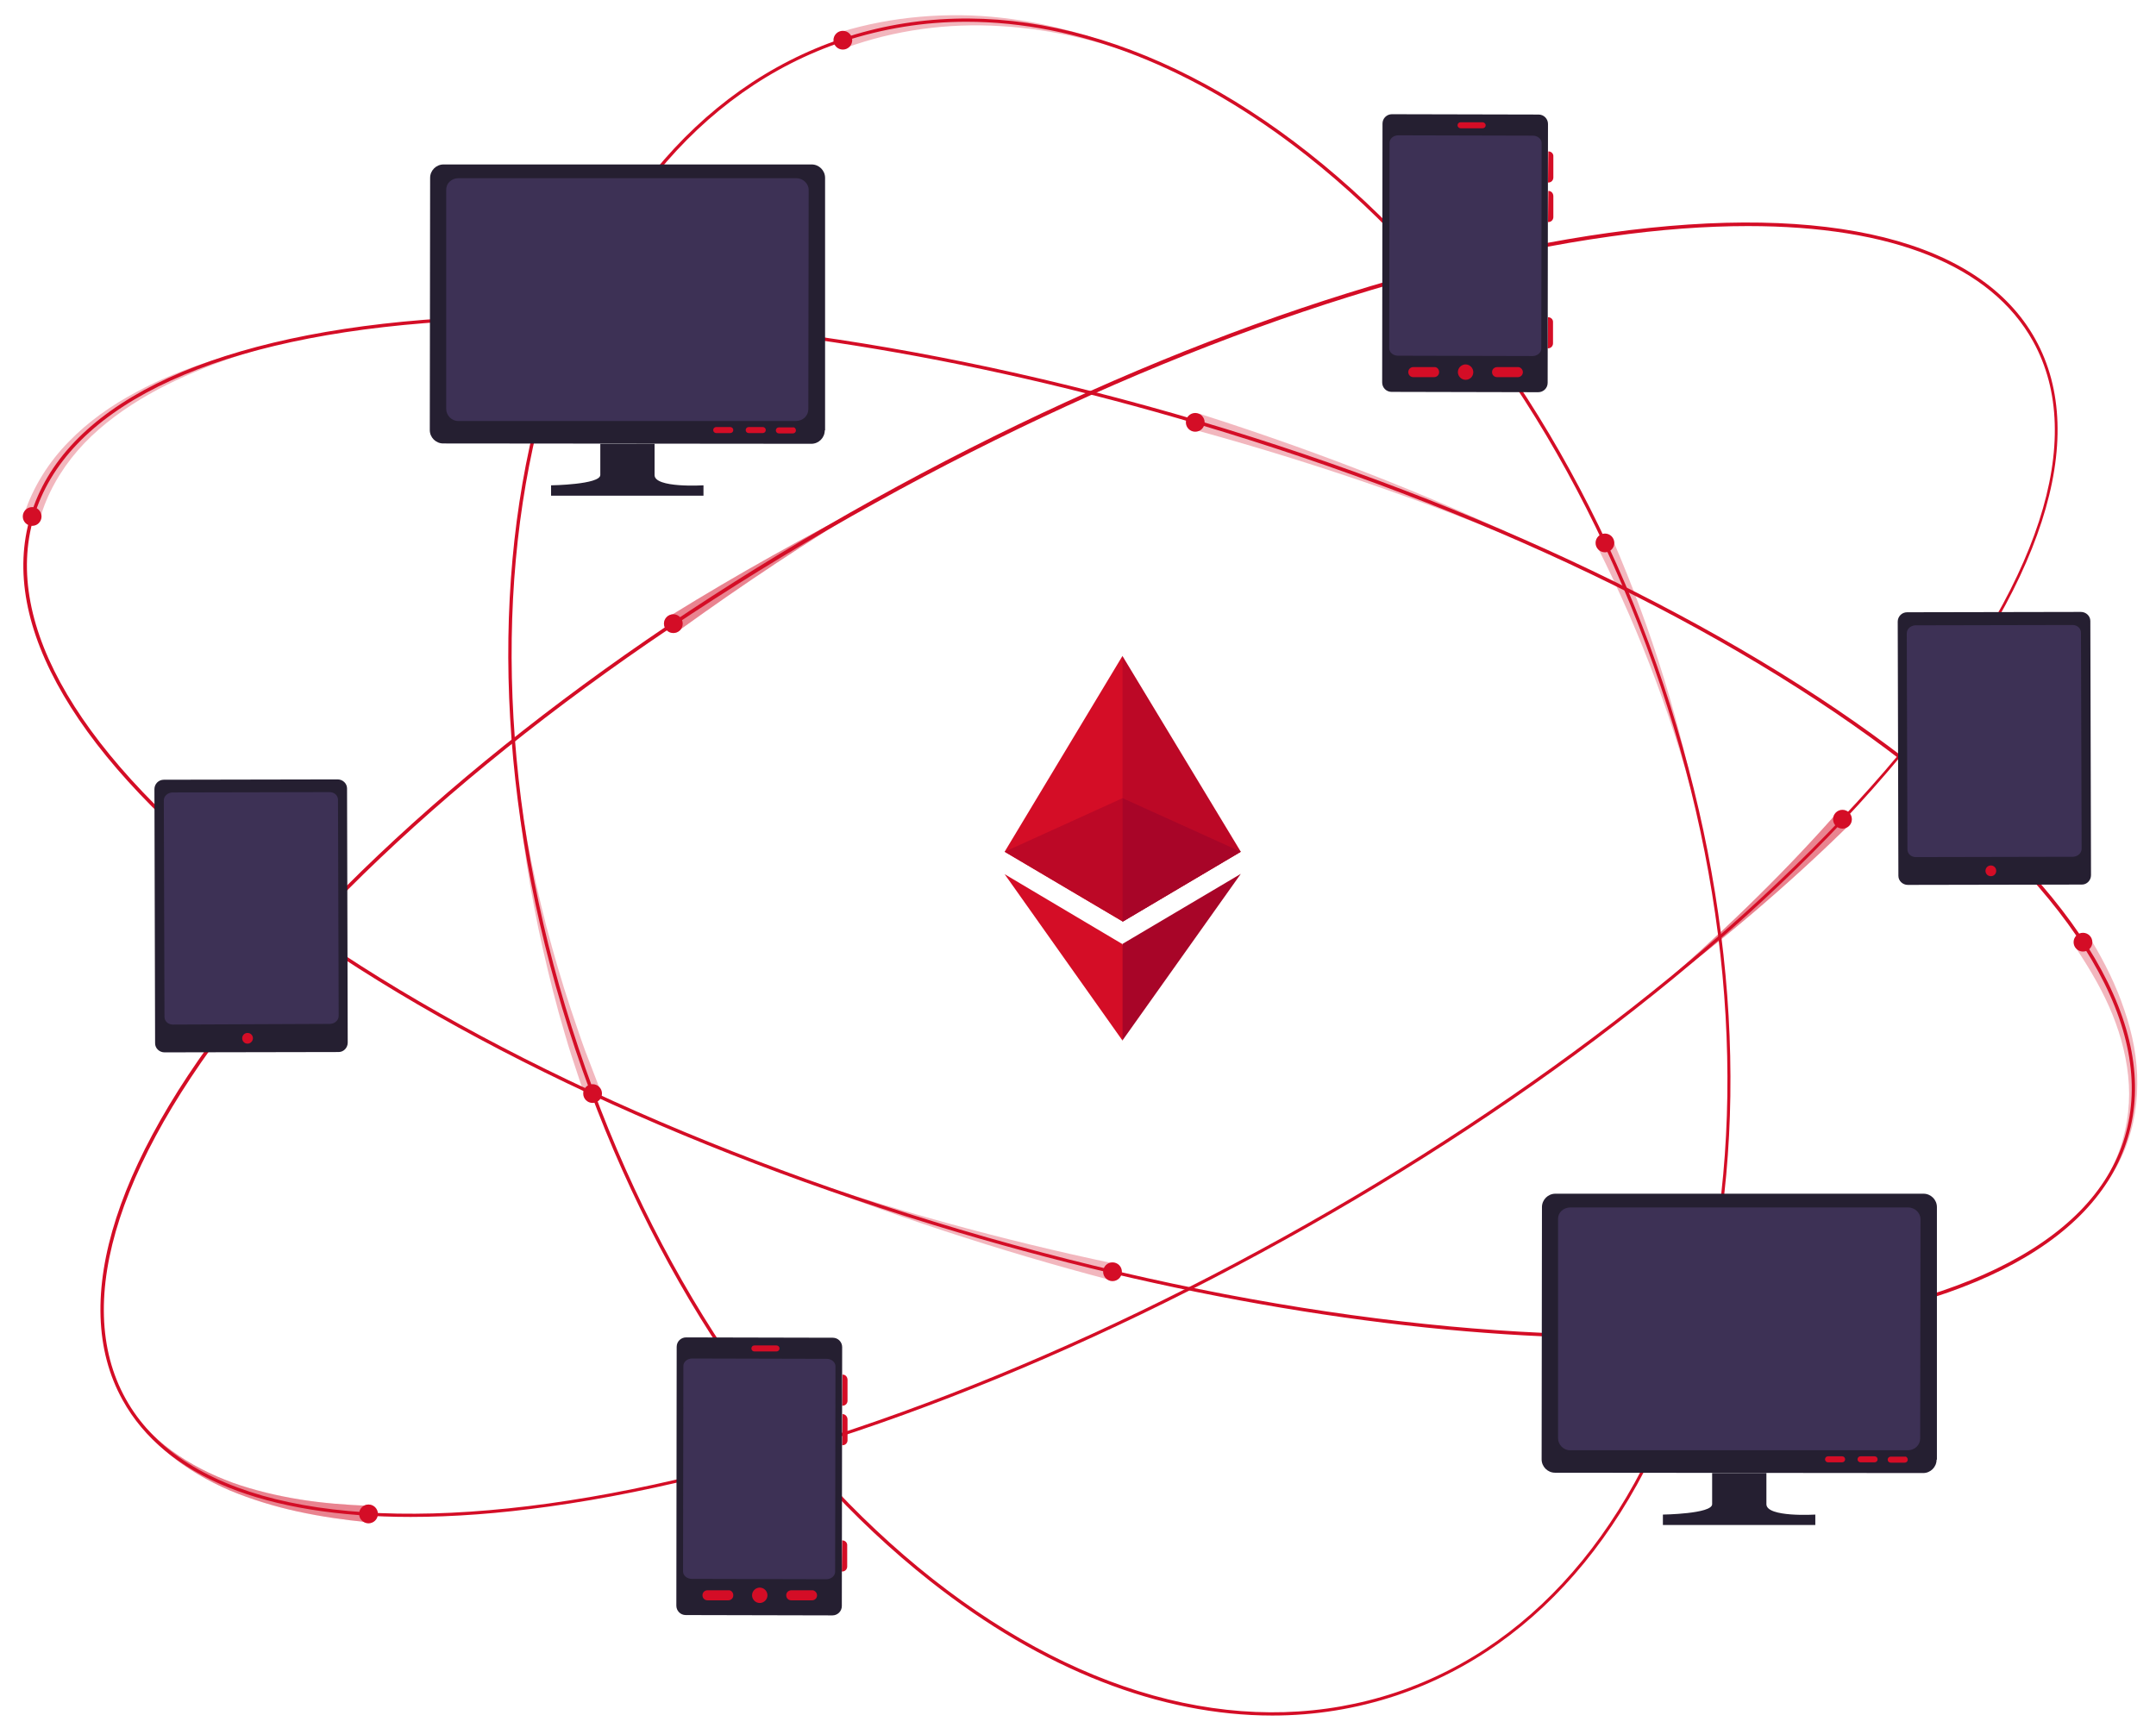 <?xml version="1.0" encoding="utf-8"?>
<!-- Generator: Adobe Illustrator 23.0.0, SVG Export Plug-In . SVG Version: 6.00 Build 0)  -->
<svg version="1.1" id="Layer_1" xmlns="http://www.w3.org/2000/svg" xmlns:xlink="http://www.w3.org/1999/xlink" x="0px" y="0px"
	 viewBox="0 0 643.6 517.7" style="enable-background:new 0 0 643.6 517.7;" xml:space="preserve">
<style type="text/css">
	.st0{fill:#D40D26;}
	.st1{fill:#BC0826;}
	.st2{fill:#A80528;}
	.st3{opacity:0.3;}
	.st4{fill:#251F31;}
	.st5{fill:#3D3155;}
</style>
<g>
	<g>
		<g>
			<path class="st0" d="M299.9,254.3l35.2,20.8l8.3-30.6l-8.3-48.7L299.9,254.3z"/>
		</g>
	</g>
	<g>
		<g>
			<polygon class="st1" points="335.1,195.9 335.1,275.2 370.4,254.3 			"/>
		</g>
	</g>
	<g>
		<g>
			<path class="st1" d="M335.1,238.3l-35.2,16l35.2,20.8l35.2-20.8L335.1,238.3z"/>
		</g>
	</g>
	<g>
		<g>
			<path class="st0" d="M299.9,261l35.2,49.7l2.5-16.1l-2.5-12.7L299.9,261z"/>
		</g>
	</g>
	<g>
		<path class="st2" d="M335.1,281.8v28.8l35.3-49.7L335.1,281.8z"/>
	</g>
	<polygon class="st2" points="335.1,238.3 335.1,275.2 370.4,254.3 	"/>
	<g>
		<path class="st0" d="M122.6,452.9c-43.3,0-73.3-11.9-86-34.9c-16.4-29.6-2.1-73.9,40.4-124.7c42.4-50.7,107.6-101.9,183.8-144.2
			c76.2-42.3,154.2-70.5,219.6-79.6c65.6-9.1,110.8,2.2,127.2,31.8c16.4,29.6,2.1,73.9-40.4,124.7C525,276.8,459.7,328,383.5,370.2
			c-76.2,42.3-154.2,70.5-219.6,79.6C149,451.9,135.2,452.9,122.6,452.9z M521.8,67.5c-12.6,0-26.3,1-41.1,3.1
			c-65.3,9.1-143.2,37.3-219.3,79.5C185.2,192.2,120.1,243.4,77.8,294c-42.2,50.5-56.5,94.4-40.3,123.6
			c16.2,29.2,61,40.3,126.2,31.3c65.3-9.1,143.2-37.3,219.3-79.5c76.1-42.2,141.3-93.3,183.6-143.9c42.2-50.5,56.5-94.4,40.3-123.6
			C594.3,79.2,564.7,67.5,521.8,67.5z"/>
	</g>
	<g class="st3">
		<path class="st0" d="M551,247.3c-18.1,17.7-37.4,34-57.6,49.1c19.1-16.4,37.3-33.8,53.9-52.5c0.9-1,2.5-1.1,3.5-0.2
			c1,0.9,1.1,2.5,0.2,3.5C551.1,247.2,551.1,247.2,551,247.3z"/>
		<path class="st0" d="M200.5,183.6c19.7-12.2,40-23.5,60.6-34c-19.8,11.9-39.1,24.7-57.8,38.2c-1.1,0.8-2.7,0.6-3.5-0.6
			c-0.8-1.1-0.6-2.7,0.6-3.5C200.4,183.7,200.5,183.6,200.5,183.6z"/>
		<path class="st0" d="M109.9,454.5c-7.1-0.7-14.1-1.7-21-3.2c-6.9-1.5-13.8-3.6-20.3-6.3c-6.5-2.8-12.7-6.4-18.2-10.9
			c-5.4-4.5-10-10-13.3-16.3c3.6,6,8.5,11.2,14.1,15.3c5.6,4.1,11.8,7.2,18.3,9.6c6.5,2.3,13.3,3.9,20.1,5
			c6.8,1.1,13.7,1.6,20.6,1.9l0,0c1.4,0,2.5,1.2,2.4,2.6c0,1.4-1.2,2.5-2.6,2.4C110,454.5,109.9,454.5,109.9,454.5z"/>
		<circle class="st0" cx="201" cy="186.2" r="2.8"/>
		<circle class="st0" cx="110" cy="452" r="2.8"/>
		<circle class="st0" cx="550" cy="244.6" r="2.8"/>
	</g>
	<g>
		<path class="st0" d="M483.5,399.5c-59.1,0-127.7-10.9-197.3-31.5c-83.5-24.8-158.4-60.6-210.7-100.9
			c-52.5-40.4-76.1-80.6-66.4-113c9.6-32.5,51.3-53.3,117.3-58.6c65.9-5.3,148.1,5.4,231.7,30.2c83.5,24.8,158.4,60.6,210.7,100.9
			c52.5,40.4,76.1,80.6,66.4,113c-9.6,32.5-51.3,53.3-117.3,58.6C506.9,399.1,495.4,399.5,483.5,399.5z M160.8,95.2
			c-11.9,0-23.3,0.4-34.3,1.3c-65.6,5.3-106.9,25.8-116.4,57.9s14,71.8,66.1,111.9c52.2,40.3,127,76,210.4,100.8
			c172.1,51,328.1,38.5,347.7-27.7l0.5,0.1l-0.5-0.1c9.5-32-14-71.8-66.1-111.9c-52.2-40.3-127-76-210.4-100.8
			C288.3,106,219.7,95.2,160.8,95.2z"/>
	</g>
	<g>
		<path class="st0" d="M379.8,512.2c-33.3,0-68.5-13.6-102.1-40.1c-46.3-36.5-83.9-92.9-106-158.9c-22.1-66-26-133.8-11-190.7
			c15-57,47.2-96.4,90.7-111C294.8-3,344.3,9.1,390.6,45.6c46.3,36.5,83.9,92.9,106,158.9c22.1,66,26,133.8,11,190.7
			c-15,57-47.2,96.4-90.7,111l-0.2-0.5l0.2,0.5C404.9,510.2,392.5,512.2,379.8,512.2z M288.5,6.5c-12.6,0-24.9,2-36.8,5.9
			c-43.1,14.4-75.1,53.6-90,110.3c-15,56.8-11.1,124.3,11,190.2c22,65.9,59.6,122.1,105.7,158.5c46.1,36.3,95.2,48.3,138.3,33.9
			c43.1-14.4,75.1-53.6,90-110.3c15-56.8,11.1-124.3-11-190.2C473.6,139,436.1,82.7,390,46.4C356.6,20.1,321.7,6.5,288.5,6.5z"/>
	</g>
	<g>
		<path class="st0" d="M462.2,45.2C462.2,45.2,462.2,45.2,462.2,45.2l-0.1,9.3c0,0,0,0,0.1,0c0.9,0,1.5-0.7,1.5-1.5l0-6.2
			C463.8,45.9,463.1,45.2,462.2,45.2z"/>
		<path class="st0" d="M462.2,57C462.2,57,462.2,57,462.2,57l-0.1,9.3c0,0,0,0,0.1,0c0.9,0,1.5-0.7,1.5-1.5l0-6.2
			C463.7,57.7,463.1,57,462.2,57z"/>
		<path class="st0" d="M462.1,94.7C462.1,94.7,462.1,94.7,462.1,94.7l-0.1,9.3c0,0,0,0,0.1,0c0.9,0,1.5-0.7,1.5-1.5l0-6.2
			C463.7,95.4,463,94.7,462.1,94.7z"/>
		<path class="st4" d="M415.4,117c-1.6,0-2.8-1.3-2.8-2.8l0.1-77.3c0-1.6,1.3-2.8,2.8-2.8l43.8,0.1c1.6,0,2.8,1.3,2.8,2.8l-0.1,77.3
			c0,1.6-1.3,2.8-2.8,2.8L415.4,117z"/>
		<path class="st5" d="M417.3,106.2c-1.4,0-2.6-1-2.6-2.2l0.1-61.4c0-1.2,1.2-2.2,2.6-2.2l40.2,0.1c1.4,0,2.6,1,2.6,2.2l-0.1,61.4
			c0,1.2-1.2,2.2-2.6,2.2L417.3,106.2z"/>
		<path class="st0" d="M437.5,113.4c-1.3,0-2.3-1.1-2.3-2.3c0-1.3,1.1-2.3,2.3-2.3c1.3,0,2.3,1.1,2.3,2.3
			C439.8,112.4,438.8,113.4,437.5,113.4z"/>
		<path class="st0" d="M443.5,37.4c0,0.5-0.4,0.9-0.9,0.9l-6.6,0c-0.5,0-0.9-0.4-0.9-0.9l0,0c0-0.5,0.4-0.9,0.9-0.9l6.6,0
			C443,36.5,443.5,36.9,443.5,37.4L443.5,37.4z"/>
		<path class="st0" d="M454.6,111.1c0,0.9-0.7,1.5-1.5,1.5l-6.2,0c-0.9,0-1.5-0.7-1.5-1.5l0,0c0-0.9,0.7-1.5,1.6-1.5l6.2,0
			C453.9,109.6,454.6,110.3,454.6,111.1L454.6,111.1z"/>
		<path class="st0" d="M429.6,111.1c0,0.9-0.7,1.5-1.5,1.5l-6.2,0c-0.9,0-1.5-0.7-1.5-1.5l0,0c0-0.9,0.7-1.5,1.5-1.5l6.2,0
			C428.9,109.5,429.6,110.2,429.6,111.1L429.6,111.1z"/>
	</g>
	<g>
		<path class="st0" d="M251.5,410.4C251.5,410.4,251.5,410.4,251.5,410.4l-0.1,9.3c0,0,0,0,0.1,0c0.9,0,1.5-0.7,1.5-1.5l0-6.2
			C253,411.1,252.4,410.4,251.5,410.4z"/>
		<path class="st0" d="M251.5,422.2C251.5,422.2,251.4,422.2,251.5,422.2l-0.1,9.3c0,0,0,0,0.1,0c0.9,0,1.5-0.7,1.5-1.5l0-6.2
			C253,422.9,252.3,422.2,251.5,422.2z"/>
		<path class="st0" d="M251.4,459.9C251.4,459.9,251.4,459.9,251.4,459.9l-0.1,9.3c0,0,0,0,0.1,0c0.9,0,1.5-0.7,1.5-1.5l0-6.2
			C253,460.6,252.3,459.9,251.4,459.9z"/>
		<path class="st4" d="M204.7,482.2c-1.6,0-2.8-1.3-2.8-2.8l0.1-77.3c0-1.6,1.3-2.8,2.8-2.8l43.8,0.1c1.6,0,2.8,1.3,2.8,2.8
			l-0.1,77.3c0,1.6-1.3,2.8-2.8,2.8L204.7,482.2z"/>
		<path class="st5" d="M206.5,471.4c-1.4,0-2.6-1-2.6-2.2l0.1-61.4c0-1.2,1.2-2.2,2.6-2.2l40.2,0.1c1.4,0,2.6,1,2.6,2.2l-0.1,61.4
			c0,1.2-1.2,2.2-2.6,2.2L206.5,471.4z"/>
		<path class="st0" d="M226.8,478.6c-1.3,0-2.3-1.1-2.3-2.3c0-1.3,1.1-2.3,2.3-2.3c1.3,0,2.3,1.1,2.3,2.3
			C229.1,477.6,228,478.6,226.8,478.6z"/>
		<path class="st0" d="M232.7,402.6c0,0.5-0.4,0.9-0.9,0.9l-6.6,0c-0.5,0-0.9-0.4-0.9-0.9l0,0c0-0.5,0.4-0.9,0.9-0.9l6.6,0
			C232.3,401.7,232.7,402.1,232.7,402.6L232.7,402.6z"/>
		<path class="st0" d="M243.9,476.3c0,0.9-0.7,1.5-1.5,1.5l-6.2,0c-0.9,0-1.5-0.7-1.5-1.5l0,0c0-0.9,0.7-1.5,1.6-1.5l6.2,0
			C243.2,474.8,243.9,475.5,243.9,476.3L243.9,476.3z"/>
		<path class="st0" d="M218.9,476.3c0,0.9-0.7,1.5-1.5,1.5l-6.2,0c-0.9,0-1.5-0.7-1.5-1.5l0,0c0-0.9,0.7-1.5,1.5-1.5l6.2,0
			C218.2,474.7,218.9,475.4,218.9,476.3L218.9,476.3z"/>
	</g>
	<g>
		<path class="st4" d="M578.1,435.8c0,2.2-1.8,4-4,4l-109.9-0.1c-2.2,0-4-1.8-4-4l0.1-75.3c0-2.2,1.8-4,4-4l109.9,0c2.2,0,4,1.8,4,4
			V435.8z"/>
		<path class="st5" d="M573.2,429.5c0,1.9-1.6,3.5-3.7,3.5H468.7c-2,0-3.6-1.7-3.6-3.6v-65.5c0-1.9,1.6-3.4,3.7-3.4h100.8
			c2,0,3.7,1.6,3.7,3.5L573.2,429.5z"/>
		<path class="st0" d="M550.8,435.7c0,0.5-0.4,0.9-0.9,0.9l-4.2,0c-0.5,0-0.9-0.4-0.9-0.9l0,0c0-0.5,0.4-0.9,0.9-0.9l4.2,0
			C550.4,434.8,550.8,435.2,550.8,435.7L550.8,435.7z"/>
		<path class="st0" d="M569.5,435.8c0,0.5-0.4,0.9-0.9,0.9l-4.2,0c-0.5,0-0.9-0.4-0.9-0.9l0,0c0-0.5,0.4-0.9,0.9-0.9l4.2,0
			C569.1,434.8,569.5,435.3,569.5,435.8L569.5,435.8z"/>
		<path class="st0" d="M560.5,435.7c0,0.5-0.4,0.9-0.9,0.9l-4.2,0c-0.5,0-0.9-0.4-0.9-0.9l0,0c0-0.5,0.4-0.9,0.9-0.9l4.2,0
			C560.1,434.8,560.5,435.2,560.5,435.7L560.5,435.7z"/>
		<path class="st4" d="M527.3,449.1c0-4,0-9.3,0-9.3l-16.2,0c0,0,0,6.4,0,9.3c0,2.9-14.7,3.1-14.7,3.1l0,3.1l45.5,0l0-3.1
			C541.9,452.2,527.3,453.1,527.3,449.1z"/>
	</g>
	<g>
		<path class="st4" d="M246.2,128.5c0,2.2-1.8,4-4,4l-109.9-0.1c-2.2,0-4-1.8-4-4l0.1-75.3c0-2.2,1.8-4,4-4l109.9,0c2.2,0,4,1.8,4,4
			V128.5z"/>
		<path class="st5" d="M241.3,122.2c0,1.9-1.6,3.5-3.7,3.5H136.8c-2,0-3.6-1.7-3.6-3.6V56.6c0-1.9,1.6-3.4,3.7-3.4h100.8
			c2,0,3.7,1.6,3.7,3.5L241.3,122.2z"/>
		<path class="st0" d="M218.9,128.4c0,0.5-0.4,0.9-0.9,0.9l-4.2,0c-0.5,0-0.9-0.4-0.9-0.9l0,0c0-0.5,0.4-0.9,0.9-0.9l4.2,0
			C218.5,127.5,218.9,127.9,218.9,128.4L218.9,128.4z"/>
		<path class="st0" d="M237.6,128.5c0,0.5-0.4,0.9-0.9,0.9l-4.2,0c-0.5,0-0.9-0.4-0.9-0.9l0,0c0-0.5,0.4-0.9,0.9-0.9l4.2,0
			C237.2,127.5,237.6,128,237.6,128.5L237.6,128.5z"/>
		<path class="st0" d="M228.6,128.4c0,0.5-0.4,0.9-0.9,0.9l-4.2,0c-0.5,0-0.9-0.4-0.9-0.9l0,0c0-0.5,0.4-0.9,0.9-0.9l4.2,0
			C228.2,127.5,228.6,127.9,228.6,128.4L228.6,128.4z"/>
		<path class="st4" d="M195.4,141.8c0-4,0-9.3,0-9.3l-16.2,0c0,0,0,6.4,0,9.3c0,2.9-14.7,3.1-14.7,3.1l0,3.1l45.5,0l0-3.1
			C210,144.9,195.3,145.8,195.4,141.8z"/>
	</g>
	<g>
		<path class="st4" d="M49.1,314.2c-1.5,0-2.8-1.2-2.8-2.7l-0.2-75.9c0-1.5,1.2-2.8,2.8-2.8l51.9-0.1c1.5,0,2.8,1.2,2.8,2.7
			l0.2,75.9c0,1.5-1.2,2.8-2.7,2.8L49.1,314.2z"/>
		<path class="st5" d="M51.6,305.9c-1.4,0-2.5-1-2.5-2.3L48.9,239c0-1.3,1.1-2.3,2.5-2.4l47-0.1c1.4,0,2.5,1,2.5,2.3l0.2,64.5
			c0,1.3-1.1,2.3-2.5,2.4L51.6,305.9z"/>
		<path class="st0" d="M73.9,311.6c-0.9,0-1.6-0.7-1.6-1.6c0-0.9,0.7-1.6,1.6-1.6c0.9,0,1.6,0.7,1.6,1.6
			C75.5,310.8,74.8,311.6,73.9,311.6z"/>
	</g>
	<g>
		<path class="st4" d="M569.5,264.2c-1.5,0-2.8-1.2-2.8-2.7l-0.2-75.9c0-1.5,1.2-2.8,2.8-2.8l51.9-0.1c1.5,0,2.8,1.2,2.8,2.7
			l0.2,75.9c0,1.5-1.2,2.8-2.7,2.8L569.5,264.2z"/>
		<path class="st5" d="M571.9,255.9c-1.4,0-2.5-1-2.5-2.3l-0.2-64.5c0-1.3,1.1-2.3,2.5-2.4l47-0.1c1.4,0,2.5,1,2.5,2.3l0.2,64.5
			c0,1.3-1.1,2.3-2.5,2.4L571.9,255.9z"/>
		<path class="st0" d="M594.3,261.6c-0.9,0-1.6-0.7-1.6-1.6c0-0.9,0.7-1.6,1.6-1.6c0.9,0,1.6,0.7,1.6,1.6
			C595.9,260.9,595.2,261.6,594.3,261.6z"/>
	</g>
	<g>
		<g class="st3">
			<path class="st0" d="M551,247.3c-18.1,17.7-37.4,34-57.6,49.1c19.1-16.4,37.3-33.8,53.9-52.5c0.9-1,2.5-1.1,3.5-0.2
				c1,0.9,1.1,2.5,0.2,3.5C551.1,247.2,551.1,247.2,551,247.3z"/>
			<path class="st0" d="M200.5,183.6c19.7-12.2,40-23.5,60.6-34c-19.8,11.9-39.1,24.7-57.8,38.2c-1.1,0.8-2.7,0.6-3.5-0.6
				c-0.8-1.1-0.6-2.7,0.6-3.5C200.4,183.7,200.5,183.6,200.5,183.6z"/>
			<path class="st0" d="M109.9,454.5c-7.1-0.7-14.1-1.7-21-3.2c-6.9-1.5-13.8-3.6-20.3-6.3c-6.5-2.8-12.7-6.4-18.2-10.9
				c-5.4-4.5-10-10-13.3-16.3c3.6,6,8.5,11.2,14.1,15.3c5.6,4.1,11.8,7.2,18.3,9.6c6.5,2.3,13.3,3.9,20.1,5
				c6.8,1.1,13.7,1.6,20.6,1.9l0,0c1.4,0,2.5,1.2,2.4,2.6c0,1.4-1.2,2.5-2.6,2.4C110,454.5,109.9,454.5,109.9,454.5z"/>
		</g>
		<circle class="st0" cx="201" cy="186.2" r="2.8"/>
		<circle class="st0" cx="110" cy="452" r="2.8"/>
		<circle class="st0" cx="550" cy="244.6" r="2.8"/>
	</g>
	<g>
		<g class="st3">
			<path class="st0" d="M174.6,327.3l-4.1-12.4c-1.3-4.1-2.5-8.3-3.7-12.5c-2.3-8.4-4.3-16.8-6.1-25.3c-3.5-16.9-5.9-34.1-7.1-51.3
				c2,17.1,5.2,34.1,9.5,50.8c2.2,8.3,4.6,16.6,7.3,24.7c1.4,4.1,2.7,8.1,4.2,12.2l4.6,12l0,0.1c0.5,1.3-0.2,2.7-1.4,3.2
				c-1.3,0.5-2.7-0.2-3.2-1.4C174.6,327.4,174.6,327.4,174.6,327.3z"/>
			<path class="st0" d="M481.4,161.1c11.8,27.2,20.5,55.6,26,84.5c-7.1-28.6-17.4-56.2-30.6-82.4c-0.6-1.2-0.1-2.7,1.1-3.4
				c1.2-0.6,2.7-0.1,3.4,1.1C481.4,161,481.4,161,481.4,161.1z"/>
			<path class="st0" d="M250.8,9.6c7.8-2.4,15.8-3.9,23.9-4.6c8.1-0.7,16.2-0.6,24.2,0.3c16,1.8,31.5,6.5,46,13.2
				c-14.8-5.9-30.4-9.8-46.2-10.7C282.9,6.8,267,9,252.4,14.3c-1.3,0.5-2.7-0.2-3.2-1.5s0.2-2.7,1.5-3.2
				C250.7,9.6,250.7,9.6,250.8,9.6L250.8,9.6z"/>
		</g>
		<g>
			<circle class="st0" cx="251.6" cy="12" r="2.8"/>
			<circle class="st0" cx="479.1" cy="162.1" r="2.8"/>
			<circle class="st0" cx="176.9" cy="326.5" r="2.8"/>
		</g>
	</g>
	<g>
		<g class="st3">
			<path class="st0" d="M624.4,280.9c3.9,6.5,7.3,13.3,9.7,20.5c2.5,7.2,4,14.7,3.9,22.3c0,3.8-0.4,7.6-1.2,11.3
				c-0.8,3.7-2,7.3-3.6,10.7c-3.2,6.8-7.9,12.8-13.4,17.7c5.2-5.3,9.5-11.4,12.2-18.2c1.4-3.4,2.3-6.9,2.9-10.5
				c0.6-3.6,0.8-7.2,0.6-10.8c-0.4-7.2-2.2-14.3-4.9-21c-2.7-6.7-6.4-13-10.4-19.1l0,0c-0.8-1.1-0.5-2.7,0.7-3.5
				c1.1-0.8,2.7-0.5,3.5,0.7C624.3,280.8,624.4,280.9,624.4,280.9z"/>
			<path class="st0" d="M358.6,123.7c37.6,12,74.3,26.5,109.6,43.9c-36-15.8-73.2-28.7-111-39.1c-1.3-0.4-2.1-1.7-1.8-3.1
				c0.4-1.3,1.7-2.1,3.1-1.8C358.6,123.7,358.6,123.7,358.6,123.7z"/>
			<path class="st0" d="M7.2,153.5c2.7-8.2,7.4-15.6,13.3-21.6c5.9-6.1,12.8-10.9,20.1-14.8c7.3-4,15-7,22.8-9.5
				c7.8-2.5,15.8-4.4,23.9-6c-8,2-15.8,4.3-23.5,7.2c-7.6,2.9-15.1,6.3-22,10.5c-6.9,4.2-13.4,9.2-18.6,15.2
				c-5.2,6-9.2,13-11.3,20.5l0,0c-0.4,1.3-1.7,2.1-3.1,1.7c-1.3-0.4-2.1-1.7-1.7-3.1C7.2,153.6,7.2,153.6,7.2,153.5z"/>
			<path class="st0" d="M331.6,382.2c-33.6-8.8-66.6-19.7-98.8-32.5c32.8,11.3,66.2,20.5,100,27.6c1.4,0.3,2.2,1.6,1.9,3
				c-0.3,1.4-1.6,2.2-3,1.9C331.6,382.2,331.6,382.2,331.6,382.2z"/>
		</g>
		<g>
			<circle class="st0" cx="9.6" cy="154.2" r="2.8"/>
			<circle class="st0" cx="356.8" cy="126.1" r="2.8"/>
			<circle class="st0" cx="332.1" cy="379.7" r="2.8"/>
			<circle class="st0" cx="621.8" cy="281.3" r="2.8"/>
		</g>
	</g>
</g>
</svg>
